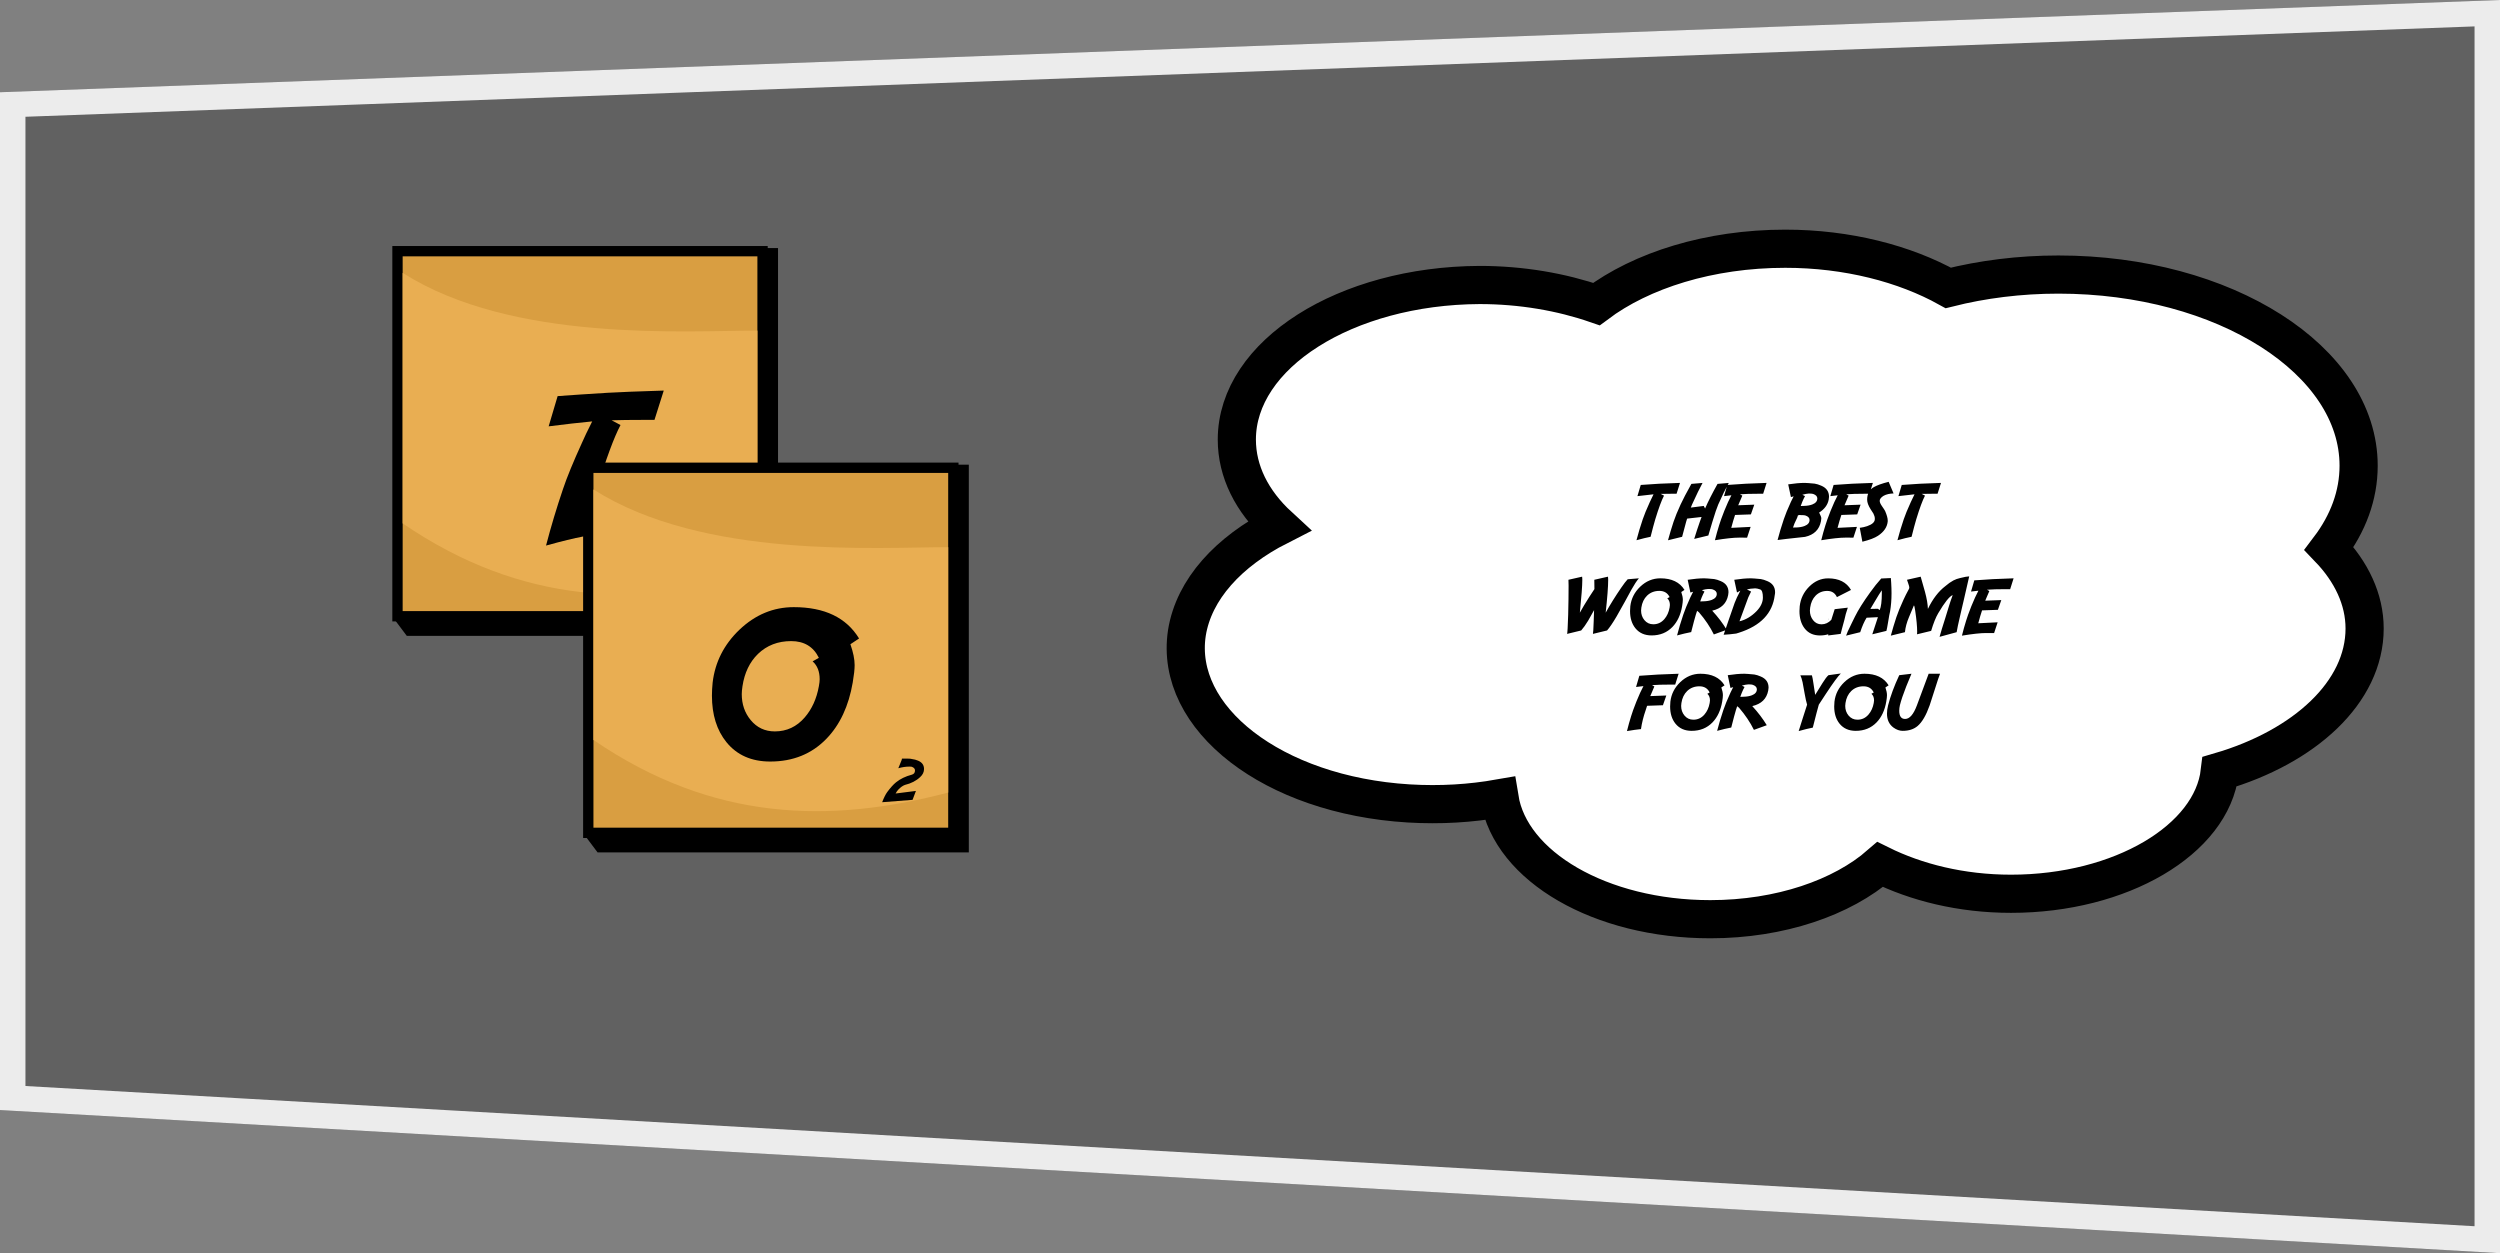 <svg width="393" height="197" viewBox="0 0 393 197" fill="none" xmlns="http://www.w3.org/2000/svg">
<rect x="0" y="0" width="393" height="197" fill="#808080" stroke="none"/>
<path d="M393 0L0 14.5V174.5L393 197V0Z" fill="black" fill-opacity="0.24"/>
<path d="M2 172.611L391 194.882V2.075L2 16.428V172.611Z" stroke="white" stroke-opacity="0.88" stroke-width="4"/>
<path d="M366.128 86.23C369.112 82.29 370.776 77.88 370.776 73.21C370.776 56.61 349.655 43.16 323.588 43.16C317.48 43.16 311.638 43.91 306.268 45.26C299.405 41.45 290.408 39.1 280.64 39.1C268.706 39.1 258.028 42.5 250.961 47.8C245.465 45.9 239.184 44.8 232.589 44.8C211.546 44.9 194.43 55.7 194.43 69.1C194.43 74.1 196.786 78.8 201.025 82.7C193.174 86.7 187.678 92.6 186.579 99.5C184.537 112.9 200.083 125 221.439 126.3C226.464 126.6 231.175 126.3 235.729 125.5C237.457 136.2 251.589 144.5 268.863 144.5C279.855 144.5 289.591 141.1 295.558 135.9C301.211 138.7 308.278 140.5 316.129 140.5C333.403 140.5 347.693 132 348.949 121.3C362.296 117.4 371.718 108.8 371.718 98.8C371.718 94.21 369.63 89.88 366.128 86.23Z" fill="white" stroke="black" stroke-width="6" stroke-miterlimit="10"/>
<path d="M264.096 75.912L263.557 77.617H262.854C262.166 77.617 261.57 77.625 261.066 77.641L261.582 77.916C261.203 78.635 260.744 79.877 260.205 81.643C260.006 82.314 259.762 83.227 259.473 84.379L259.408 84.397C258.885 84.494 258.166 84.67 257.252 84.924C257.537 83.83 257.865 82.736 258.236 81.643C258.463 80.963 258.834 80.059 259.35 78.93C259.471 78.648 259.666 78.24 259.936 77.705C259.197 77.775 258.354 77.871 257.404 77.992L257.926 76.234C258.773 76.172 259.742 76.107 260.832 76.041C261.5 76.002 262.588 75.959 264.096 75.912ZM271.76 75.918C271.236 76.867 270.686 77.998 270.107 79.311C269.9 79.783 269.594 80.688 269.188 82.023C269.078 82.383 268.865 83.102 268.549 84.18L266.328 84.719C266.602 83.82 266.896 82.922 267.213 82.023C267.24 81.941 267.332 81.689 267.488 81.268L265.215 81.525L265.062 82.023C264.941 82.43 264.73 83.217 264.43 84.385L262.209 84.93C262.463 83.992 262.754 83.023 263.082 82.023C263.336 81.266 263.705 80.361 264.189 79.311C264.561 78.506 265.125 77.426 265.883 76.07L266.105 76.047C266.551 75.996 267.062 75.953 267.641 75.918C267.23 76.664 266.68 77.795 265.988 79.311C265.973 79.346 265.908 79.506 265.795 79.791L267.828 79.533L268.039 79.938C268.52 78.832 269.172 77.543 269.996 76.07L270.236 76.047C270.678 75.996 271.186 75.953 271.76 75.918ZM277.707 75.912L277.168 77.617H276.488C275.227 77.617 274.238 77.647 273.523 77.705L273.893 77.916C273.834 78.045 273.689 78.383 273.459 78.93C273.396 79.07 273.326 79.236 273.248 79.428L275.773 79.334L275.24 80.863L272.75 80.951C272.57 81.482 272.371 82.158 272.152 82.978C272.832 82.939 273.848 82.889 275.199 82.826L274.643 84.519C274.291 84.516 273.986 84.514 273.729 84.514H273.383C272.523 84.514 271.26 84.65 269.592 84.924V84.906C269.592 84.852 269.695 84.457 269.902 83.723C270.145 82.875 270.361 82.182 270.553 81.643C270.873 80.748 271.238 79.844 271.648 78.93C271.805 78.586 271.98 78.228 272.176 77.857C271.762 77.904 271.375 77.949 271.016 77.992L271.531 76.234C272.344 76.172 273.314 76.107 274.443 76.041C275.115 76.002 276.203 75.959 277.707 75.912ZM285.682 78.356C285.682 78.043 285.473 77.811 285.055 77.658C284.934 77.611 284.736 77.588 284.463 77.588H284.311C284.068 77.6 283.74 77.662 283.326 77.775L283.748 77.992C283.607 78.238 283.461 78.545 283.309 78.912C283.297 78.939 283.219 79.15 283.074 79.545L283.578 79.527C284.102 79.516 284.543 79.439 284.902 79.299C285.422 79.096 285.682 78.781 285.682 78.356ZM284.463 81.742C284.463 81.426 284.256 81.193 283.842 81.045C283.717 80.998 283.518 80.975 283.244 80.975H283.092C283.068 80.975 283.035 80.971 282.992 80.963C282.949 80.955 282.92 80.951 282.904 80.951C282.854 80.951 282.764 80.973 282.635 81.016L282.518 81.379C282.4 81.613 282.258 81.92 282.09 82.299C282.062 82.369 281.986 82.578 281.861 82.926L282.365 82.92C282.881 82.904 283.318 82.826 283.678 82.686C284.201 82.482 284.463 82.168 284.463 81.742ZM285.969 80.576C286.195 81.006 286.309 81.307 286.309 81.478C286.309 81.603 286.291 81.756 286.256 81.936C285.998 83.26 285.162 84.08 283.748 84.397C283.689 84.404 283.191 84.459 282.254 84.561L280.865 84.713C280.357 84.772 279.881 84.83 279.436 84.889C279.709 83.834 280.035 82.746 280.414 81.625C280.648 80.918 281.018 80.014 281.521 78.912C281.623 78.693 281.77 78.397 281.961 78.022C281.797 78.072 281.654 78.113 281.533 78.144L281.105 76.141C282.109 75.988 282.977 75.912 283.707 75.912C283.875 75.912 284.064 75.922 284.275 75.941C284.854 75.984 285.186 76.014 285.271 76.029C285.576 76.076 285.916 76.182 286.291 76.346C287.111 76.686 287.521 77.269 287.521 78.098C287.521 78.219 287.504 78.369 287.469 78.549C287.312 79.365 286.812 80.041 285.969 80.576ZM294.418 75.912L293.879 77.617H293.199C291.938 77.617 290.949 77.647 290.234 77.705L290.604 77.916C290.545 78.045 290.4 78.383 290.17 78.93C290.107 79.07 290.037 79.236 289.959 79.428L292.484 79.334L291.951 80.863L289.461 80.951C289.281 81.482 289.082 82.158 288.863 82.978C289.543 82.939 290.559 82.889 291.91 82.826L291.354 84.519C291.002 84.516 290.697 84.514 290.439 84.514H290.094C289.234 84.514 287.971 84.65 286.303 84.924V84.906C286.303 84.852 286.406 84.457 286.613 83.723C286.855 82.875 287.072 82.182 287.264 81.643C287.584 80.748 287.949 79.844 288.359 78.93C288.516 78.586 288.691 78.228 288.887 77.857C288.473 77.904 288.086 77.949 287.727 77.992L288.242 76.234C289.055 76.172 290.025 76.107 291.154 76.041C291.826 76.002 292.914 75.959 294.418 75.912ZM297.67 77.57C297.35 77.582 297.074 77.613 296.844 77.664C296.266 77.797 295.855 78.031 295.613 78.367C295.531 78.484 295.49 78.606 295.49 78.731C295.49 78.945 295.602 79.213 295.824 79.533C296.121 79.963 296.293 80.228 296.34 80.33C296.613 80.967 296.75 81.465 296.75 81.824V81.965C296.668 82.852 296.16 83.603 295.227 84.221C294.715 84.564 293.895 84.877 292.766 85.158L292.355 82.973C292.781 82.918 293.166 82.832 293.51 82.715C294.318 82.438 294.723 82.066 294.723 81.602V81.525C294.723 81.291 294.648 81.027 294.5 80.734C294.418 80.613 294.273 80.389 294.066 80.061C293.699 79.482 293.516 78.981 293.516 78.555C293.516 77.644 293.855 76.99 294.535 76.592C295.059 76.287 295.846 76.004 296.896 75.742L297.67 77.57ZM305.123 75.912L304.584 77.617H303.881C303.193 77.617 302.598 77.625 302.094 77.641L302.609 77.916C302.23 78.635 301.771 79.877 301.232 81.643C301.033 82.314 300.789 83.227 300.5 84.379L300.436 84.397C299.912 84.494 299.193 84.67 298.279 84.924C298.564 83.83 298.893 82.736 299.264 81.643C299.49 80.963 299.861 80.059 300.377 78.93C300.498 78.648 300.693 78.24 300.963 77.705C300.225 77.775 299.381 77.871 298.432 77.992L298.953 76.234C299.801 76.172 300.77 76.107 301.859 76.041C302.527 76.002 303.615 75.959 305.123 75.912ZM250.59 95.91C250.141 96.727 249.83 97.279 249.658 97.568C249.275 98.201 248.91 98.715 248.562 99.109L246.348 99.648C246.402 99.512 246.459 98.506 246.518 96.631C246.561 94.99 246.582 93.463 246.582 92.049C246.582 91.549 246.574 91.246 246.559 91.141L248.703 90.654C248.727 90.732 248.738 90.908 248.738 91.182C248.738 92.08 248.609 93.791 248.352 96.314C248.734 95.615 249.234 94.781 249.852 93.812C250.137 93.352 250.4 92.949 250.643 92.606C250.643 91.703 250.637 91.215 250.625 91.141L252.764 90.654C252.791 90.732 252.805 90.908 252.805 91.182C252.805 92.205 252.674 93.916 252.412 96.314C253.131 95.022 253.945 93.713 254.855 92.389C255.281 91.764 255.619 91.322 255.869 91.064L256.098 91.041C256.543 90.99 257.055 90.947 257.633 90.912C257.289 91.311 256.898 91.904 256.461 92.693C256.238 93.111 255.896 93.738 255.436 94.574L254.123 96.912C253.525 97.928 253.027 98.66 252.629 99.109L250.408 99.648C250.447 99.539 250.488 98.865 250.531 97.627C250.555 97.002 250.574 96.43 250.59 95.91ZM264.799 92.734L264.295 93.068C264.459 93.541 264.541 93.945 264.541 94.281C264.541 94.523 264.504 94.861 264.43 95.295C264.195 96.662 263.688 97.75 262.906 98.559C262.051 99.445 260.959 99.889 259.631 99.889C258.545 99.889 257.697 99.514 257.088 98.764C256.525 98.068 256.244 97.166 256.244 96.057C256.244 95.818 256.258 95.564 256.285 95.295C256.426 94.107 256.945 93.084 257.844 92.225C258.766 91.35 259.818 90.912 261.002 90.912C262.791 90.912 264.057 91.519 264.799 92.734ZM262.461 95.512C262.492 95.344 262.508 95.209 262.508 95.107C262.508 94.654 262.371 94.307 262.098 94.064L262.461 93.859C262.145 93.211 261.607 92.887 260.85 92.887C260.08 92.887 259.438 93.135 258.922 93.631C258.438 94.103 258.137 94.731 258.02 95.512C257.992 95.691 257.979 95.844 257.979 95.969C257.979 96.555 258.15 97.057 258.494 97.475C258.857 97.916 259.326 98.137 259.9 98.137C260.592 98.137 261.172 97.865 261.641 97.322C262.059 96.838 262.332 96.234 262.461 95.512ZM271.666 93.549C271.42 94.853 270.584 95.67 269.158 95.998C270.072 96.994 270.832 97.996 271.438 99.004L269.416 99.736C268.834 98.553 268.057 97.394 267.084 96.262L266.785 96.016L266.586 96.625C266.449 97.062 266.205 97.977 265.854 99.367L265.789 99.379C265.164 99.5 264.445 99.67 263.633 99.889C263.906 98.834 264.232 97.746 264.611 96.625C264.846 95.918 265.215 95.014 265.719 93.912C265.82 93.693 265.967 93.397 266.158 93.022C265.994 93.072 265.852 93.113 265.73 93.144L265.303 91.141C266.307 90.988 267.174 90.912 267.904 90.912C268.072 90.912 268.262 90.922 268.473 90.941C269.051 90.984 269.383 91.014 269.469 91.029C269.773 91.076 270.113 91.182 270.488 91.346C271.309 91.686 271.719 92.269 271.719 93.098C271.719 93.215 271.701 93.365 271.666 93.549ZM269.879 93.356C269.879 93.043 269.67 92.811 269.252 92.658C269.131 92.611 268.934 92.588 268.66 92.588H268.508C268.266 92.6 267.938 92.662 267.523 92.775L267.945 92.992C267.805 93.238 267.658 93.545 267.506 93.912C267.494 93.939 267.416 94.15 267.271 94.545L267.775 94.527C268.299 94.516 268.74 94.439 269.1 94.299C269.619 94.096 269.879 93.781 269.879 93.356ZM274.596 94.545L273.447 97.668C274.42 97.441 275.316 96.908 276.137 96.068C276.797 95.381 277.127 94.668 277.127 93.93C277.127 93.184 276.984 92.76 276.699 92.658C276.379 92.545 276.117 92.488 275.914 92.488H275.891C275.352 92.512 274.926 92.568 274.613 92.658L275.27 92.992C275.211 93.094 275.064 93.4 274.83 93.912C274.787 94.037 274.709 94.248 274.596 94.545ZM273.365 99.461L272.926 99.596C272.23 99.689 271.574 99.752 270.957 99.783C271.051 99.506 271.309 98.75 271.73 97.516C271.938 96.902 272.256 95.988 272.686 94.773C272.869 94.277 273.168 93.637 273.582 92.852C273.453 92.934 273.277 93.031 273.055 93.144L272.627 91.141C273.631 90.988 274.498 90.912 275.229 90.912C275.396 90.912 275.586 90.922 275.797 90.941C276.375 90.984 276.707 91.014 276.793 91.029C277.098 91.076 277.438 91.182 277.812 91.346C278.633 91.686 279.043 92.269 279.043 93.098C279.043 93.254 279.025 93.404 278.99 93.549C278.658 96.4 276.783 98.371 273.365 99.461ZM287.404 97.422L287.398 97.428L287.498 97.17C287.471 97.26 287.445 97.348 287.422 97.434L287.404 97.422ZM287.404 99.707C286.994 99.832 286.555 99.894 286.086 99.894C285.055 99.894 284.25 99.519 283.672 98.769C283.141 98.074 282.875 97.172 282.875 96.062C282.875 95.824 282.889 95.57 282.916 95.301C283.049 94.113 283.541 93.09 284.393 92.231C285.264 91.356 286.26 90.918 287.381 90.918C289.076 90.918 290.275 91.525 290.979 92.74L288.764 93.865C288.463 93.217 287.955 92.893 287.24 92.893C286.51 92.893 285.9 93.141 285.412 93.637C284.951 94.109 284.666 94.736 284.557 95.518C284.529 95.697 284.516 95.85 284.516 95.975C284.516 96.561 284.68 97.062 285.008 97.481C285.352 97.922 285.795 98.143 286.338 98.143C286.924 98.143 287.438 97.908 287.879 97.439L288.412 95.764L290.475 95.523C290.225 96.242 290.047 96.877 289.941 97.428C289.777 97.994 289.652 98.455 289.566 98.811L289.355 99.648C288.867 99.723 288.213 99.805 287.393 99.894C287.393 99.84 287.396 99.777 287.404 99.707ZM295.812 92.793C295.609 93.074 295.189 93.754 294.553 94.832L294.025 95.723L295.215 95.699L295.484 95.91C295.711 95.418 295.824 94.514 295.824 93.197C295.824 92.998 295.82 92.863 295.812 92.793ZM295.209 97.018L293.428 97.106C293.064 97.688 292.73 98.445 292.426 99.379L290.205 99.924C290.268 99.682 290.557 99.041 291.072 98.002L291.605 96.918C292.109 95.894 292.9 94.635 293.979 93.139C294.568 92.311 295.152 91.578 295.73 90.941C296.07 90.93 296.574 90.906 297.242 90.871L297.295 91.621C297.33 92.188 297.348 92.732 297.348 93.256C297.348 94.283 297.271 95.24 297.119 96.127C297.068 96.279 296.951 96.916 296.768 98.037C296.693 98.502 296.619 98.881 296.545 99.174L294.324 99.713C294.48 99.209 294.775 98.311 295.209 97.018ZM309.559 90.607L308.697 94.369C308.674 94.463 308.572 94.894 308.393 95.664L308 97.375C307.84 98.051 307.701 98.719 307.584 99.379L304.9 100.111C305.092 99.404 305.387 98.436 305.785 97.205C305.906 96.838 306.105 96.189 306.383 95.26C306.512 94.826 306.705 94.256 306.963 93.549C306.467 93.725 305.709 94.674 304.689 96.397C304.307 97.041 303.936 97.967 303.576 99.174L301.355 99.713C301.371 99.631 301.379 99.504 301.379 99.332C301.379 98.492 301.275 97.379 301.068 95.992C300.99 95.445 300.922 95.172 300.863 95.172L300.09 97.018C299.738 97.853 299.527 98.641 299.457 99.379L297.236 99.924C297.494 98.971 297.785 98.002 298.109 97.018C298.359 96.272 298.729 95.367 299.217 94.305C299.428 93.836 299.725 93.248 300.107 92.541C300.131 92.471 300.143 92.414 300.143 92.371C300.143 92.242 300.092 92.039 299.99 91.762C299.865 91.402 299.795 91.195 299.779 91.141L301.93 90.654C302.188 91.518 302.414 92.314 302.609 93.045C302.891 94.088 303.043 94.981 303.066 95.723C303.824 94.144 304.744 92.945 305.826 92.125C306.232 91.769 306.648 91.477 307.074 91.246C307.398 91.078 307.746 90.953 308.117 90.871C308.602 90.758 308.896 90.691 309.002 90.672C309.205 90.641 309.391 90.619 309.559 90.607ZM316.537 90.912L315.998 92.617H315.318C314.057 92.617 313.068 92.647 312.354 92.705L312.723 92.916C312.664 93.045 312.52 93.383 312.289 93.93C312.227 94.07 312.156 94.236 312.078 94.428L314.604 94.334L314.07 95.863L311.58 95.951C311.4 96.482 311.201 97.158 310.982 97.978C311.662 97.939 312.678 97.889 314.029 97.826L313.473 99.519C313.121 99.516 312.816 99.514 312.559 99.514H312.213C311.354 99.514 310.09 99.65 308.422 99.924V99.906C308.422 99.852 308.525 99.457 308.732 98.723C308.975 97.875 309.191 97.182 309.383 96.643C309.703 95.748 310.068 94.844 310.479 93.93C310.635 93.586 310.811 93.228 311.006 92.857C310.592 92.904 310.205 92.949 309.846 92.992L310.361 91.234C311.174 91.172 312.145 91.107 313.273 91.041C313.945 91.002 315.033 90.959 316.537 90.912ZM257.961 114.613C257.316 114.68 256.584 114.783 255.764 114.924V114.906C255.764 114.852 255.867 114.457 256.074 113.723C256.316 112.875 256.533 112.182 256.725 111.643C257.045 110.748 257.41 109.844 257.82 108.93C257.977 108.586 258.152 108.229 258.348 107.857C257.934 107.904 257.547 107.949 257.188 107.992L257.703 106.234C258.516 106.172 259.486 106.107 260.615 106.041C261.287 106.002 262.375 105.959 263.879 105.912L263.34 107.617H262.66C261.398 107.617 260.41 107.646 259.695 107.705L260.064 107.916C260.006 108.045 259.861 108.383 259.631 108.93C259.568 109.07 259.498 109.236 259.42 109.428L261.945 109.334L261.412 110.863L258.922 110.951C258.832 111.236 258.76 111.461 258.705 111.625C258.35 112.641 258.102 113.637 257.961 114.613ZM271.098 107.734L270.594 108.068C270.758 108.541 270.84 108.945 270.84 109.281C270.84 109.523 270.803 109.861 270.729 110.295C270.494 111.662 269.986 112.75 269.205 113.559C268.35 114.445 267.258 114.889 265.93 114.889C264.844 114.889 263.996 114.514 263.387 113.764C262.824 113.068 262.543 112.166 262.543 111.057C262.543 110.818 262.557 110.564 262.584 110.295C262.725 109.107 263.244 108.084 264.143 107.225C265.064 106.35 266.117 105.912 267.301 105.912C269.09 105.912 270.355 106.52 271.098 107.734ZM268.76 110.512C268.791 110.344 268.807 110.209 268.807 110.107C268.807 109.654 268.67 109.307 268.396 109.064L268.76 108.859C268.443 108.211 267.906 107.887 267.148 107.887C266.379 107.887 265.736 108.135 265.221 108.631C264.736 109.104 264.436 109.73 264.318 110.512C264.291 110.691 264.277 110.844 264.277 110.969C264.277 111.555 264.449 112.057 264.793 112.475C265.156 112.916 265.625 113.137 266.199 113.137C266.891 113.137 267.471 112.865 267.939 112.322C268.357 111.838 268.631 111.234 268.76 110.512ZM277.965 108.549C277.719 109.854 276.883 110.67 275.457 110.998C276.371 111.994 277.131 112.996 277.736 114.004L275.715 114.736C275.133 113.553 274.355 112.395 273.383 111.262L273.084 111.016L272.885 111.625C272.748 112.062 272.504 112.977 272.152 114.367L272.088 114.379C271.463 114.5 270.744 114.67 269.932 114.889C270.205 113.834 270.531 112.746 270.91 111.625C271.145 110.918 271.514 110.014 272.018 108.912C272.119 108.693 272.266 108.396 272.457 108.021C272.293 108.072 272.15 108.113 272.029 108.145L271.602 106.141C272.605 105.988 273.473 105.912 274.203 105.912C274.371 105.912 274.561 105.922 274.771 105.941C275.35 105.984 275.682 106.014 275.768 106.029C276.072 106.076 276.412 106.182 276.787 106.346C277.607 106.686 278.018 107.27 278.018 108.098C278.018 108.215 278 108.365 277.965 108.549ZM276.178 108.355C276.178 108.043 275.969 107.811 275.551 107.658C275.43 107.611 275.232 107.588 274.959 107.588H274.807C274.564 107.6 274.236 107.662 273.822 107.775L274.244 107.992C274.104 108.238 273.957 108.545 273.805 108.912C273.793 108.939 273.715 109.15 273.57 109.545L274.074 109.527C274.598 109.516 275.039 109.439 275.398 109.299C275.918 109.096 276.178 108.781 276.178 108.355ZM285.916 110.775C285.76 111.303 285.445 112.504 284.973 114.379L284.908 114.396C284.385 114.494 283.666 114.67 282.752 114.924C282.807 114.709 283.043 113.963 283.461 112.686L284.076 110.775C283.951 110.369 283.822 109.787 283.689 109.029C283.514 108.029 283.406 107.439 283.367 107.26C283.262 106.783 283.145 106.418 283.016 106.164H284.832C284.906 106.406 284.984 106.816 285.066 107.395L285.348 109.234C285.477 109.02 285.861 108.398 286.502 107.371C286.877 106.766 287.188 106.355 287.434 106.141L289.379 105.871C288.953 106.27 288.162 107.348 287.006 109.105C286.529 109.824 286.166 110.381 285.916 110.775ZM296.891 107.734L296.387 108.068C296.551 108.541 296.633 108.945 296.633 109.281C296.633 109.523 296.596 109.861 296.521 110.295C296.287 111.662 295.779 112.75 294.998 113.559C294.143 114.445 293.051 114.889 291.723 114.889C290.637 114.889 289.789 114.514 289.18 113.764C288.617 113.068 288.336 112.166 288.336 111.057C288.336 110.818 288.35 110.564 288.377 110.295C288.518 109.107 289.037 108.084 289.936 107.225C290.857 106.35 291.91 105.912 293.094 105.912C294.883 105.912 296.148 106.52 296.891 107.734ZM294.553 110.512C294.584 110.344 294.6 110.209 294.6 110.107C294.6 109.654 294.463 109.307 294.189 109.064L294.553 108.859C294.236 108.211 293.699 107.887 292.941 107.887C292.172 107.887 291.529 108.135 291.014 108.631C290.529 109.104 290.229 109.73 290.111 110.512C290.084 110.691 290.07 110.844 290.07 110.969C290.07 111.555 290.242 112.057 290.586 112.475C290.949 112.916 291.418 113.137 291.992 113.137C292.684 113.137 293.264 112.865 293.732 112.322C294.15 111.838 294.424 111.234 294.553 110.512ZM304.977 105.912C304.824 106.279 304.562 107.059 304.191 108.25C303.824 109.438 303.541 110.314 303.342 110.881C302.787 112.447 302.154 113.531 301.443 114.133C300.842 114.637 300.061 114.889 299.1 114.889C298.615 114.889 298.135 114.719 297.658 114.379C296.975 113.879 296.633 113.146 296.633 112.182C296.633 111.779 296.691 111.346 296.809 110.881C297.18 109.428 297.764 107.848 298.561 106.141L300.482 105.912C300.057 106.936 299.781 107.604 299.656 107.916C299.18 109.123 298.848 110.111 298.66 110.881C298.594 111.17 298.561 111.453 298.561 111.73C298.561 112.59 298.869 113.02 299.486 113.02C300.189 113.02 300.807 112.307 301.338 110.881L303.184 105.912H304.977Z" fill="black"/>
<path d="M119.712 97.361V39H122.306V99.954H63.945L62 97.361H119.712Z" fill="black"/>
<rect x="62.486" y="39.486" width="57.389" height="57.389" fill="#D99E41" stroke="black" stroke-width="1.622"/>
<path d="M119.064 51.969C107.962 51.969 80.589 53.917 63.297 42.896L63.297 82.276C82.102 95.134 100.475 95.44 119.064 90.542V51.969Z" fill="#E9AE52"/>
<path d="M104.342 61.397L102.884 66.007H100.983C99.124 66.007 97.513 66.028 96.151 66.071L97.545 66.815C96.52 68.759 95.279 72.117 93.822 76.891C93.283 78.708 92.623 81.174 91.842 84.29L91.667 84.337C90.252 84.602 88.309 85.077 85.837 85.763C86.608 82.806 87.495 79.849 88.499 76.891C89.111 75.054 90.115 72.609 91.509 69.556C91.836 68.796 92.364 67.692 93.093 66.245C91.097 66.435 88.816 66.694 86.249 67.021L87.659 62.269C89.951 62.099 92.57 61.925 95.517 61.746C97.323 61.64 100.265 61.524 104.342 61.397Z" fill="black"/>
<path d="M110.796 90.693L113.99 90.288C113.812 90.724 113.637 91.192 113.463 91.691L108.683 92.062C108.96 91.341 109.227 90.809 109.482 90.465C109.981 89.789 110.439 89.281 110.857 88.941C111.526 88.397 112.352 87.996 113.335 87.737C113.675 87.648 113.845 87.425 113.845 87.066C113.845 86.8 113.67 86.606 113.319 86.484C113.274 86.469 113.175 86.462 113.019 86.462C112.409 86.462 111.81 86.549 111.223 86.722C111.352 86.43 111.513 86.035 111.705 85.536C111.764 85.399 111.794 85.288 111.794 85.203H112.637C112.999 85.203 113.274 85.233 113.463 85.292C113.703 85.314 113.991 85.394 114.328 85.53C114.953 85.789 115.265 86.227 115.265 86.844C115.265 87.314 115.065 87.734 114.666 88.103C114.041 88.695 113.243 89.107 112.271 89.34C111.934 89.458 111.585 89.706 111.223 90.083C111.075 90.234 110.933 90.438 110.796 90.693Z" fill="black"/>
<path d="M149.704 131.406V73.046H152.298V134H93.938L91.992 131.406H149.704Z" fill="black"/>
<rect x="92.478" y="73.532" width="57.389" height="57.389" fill="#D99E41" stroke="black" stroke-width="1.622"/>
<path d="M149.056 86.015C137.954 86.015 110.581 87.963 93.289 76.942L93.289 116.322C112.094 129.18 130.467 129.486 149.056 124.588V86.015Z" fill="#E9AE52"/>
<path d="M135.046 100.37L133.684 101.273C134.128 102.551 134.349 103.644 134.349 104.553C134.349 105.207 134.249 106.121 134.048 107.293C133.415 110.99 132.042 113.932 129.929 116.118C127.616 118.515 124.664 119.714 121.073 119.714C118.137 119.714 115.845 118.7 114.197 116.672C112.676 114.792 111.916 112.353 111.916 109.353C111.916 108.709 111.953 108.022 112.027 107.293C112.407 104.083 113.812 101.315 116.241 98.992C118.734 96.626 121.58 95.443 124.78 95.443C129.618 95.443 133.04 97.085 135.046 100.37ZM128.725 107.88C128.81 107.425 128.852 107.061 128.852 106.786C128.852 105.561 128.482 104.621 127.743 103.966L128.725 103.412C127.87 101.659 126.417 100.782 124.368 100.782C122.288 100.782 120.55 101.453 119.156 102.794C117.846 104.072 117.033 105.767 116.716 107.88C116.642 108.365 116.605 108.777 116.605 109.115C116.605 110.7 117.07 112.057 118 113.187C118.982 114.38 120.249 114.977 121.802 114.977C123.671 114.977 125.24 114.243 126.507 112.775C127.637 111.465 128.377 109.834 128.725 107.88Z" fill="black"/>
<path d="M140.788 124.739L143.982 124.334C143.804 124.77 143.629 125.238 143.455 125.737L138.675 126.108C138.953 125.387 139.219 124.855 139.474 124.511C139.973 123.835 140.431 123.326 140.849 122.986C141.518 122.443 142.344 122.042 143.328 121.783C143.668 121.694 143.838 121.471 143.838 121.112C143.838 120.846 143.662 120.652 143.311 120.53C143.267 120.515 143.167 120.508 143.011 120.508C142.402 120.508 141.803 120.595 141.215 120.768C141.344 120.476 141.505 120.081 141.697 119.582C141.756 119.445 141.786 119.334 141.786 119.249H142.629C142.991 119.249 143.267 119.279 143.455 119.338C143.695 119.36 143.984 119.439 144.32 119.576C144.945 119.835 145.257 120.273 145.257 120.89C145.257 121.36 145.058 121.779 144.658 122.149C144.034 122.741 143.235 123.153 142.263 123.386C141.926 123.504 141.577 123.752 141.215 124.129C141.067 124.28 140.925 124.484 140.788 124.739Z" fill="black"/>
</svg>
